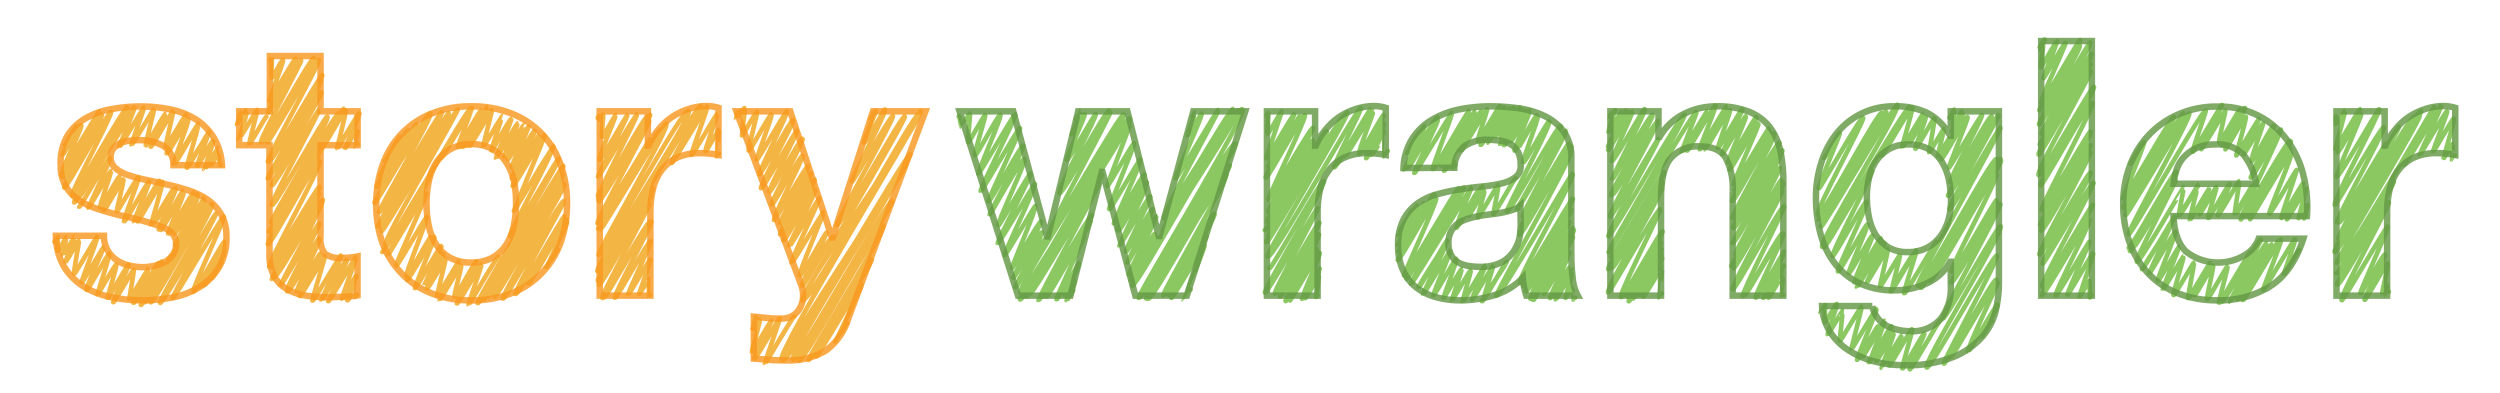<svg id="Layer_1" data-name="Layer 1" xmlns="http://www.w3.org/2000/svg" viewBox="0 0 384.91 60.48"><defs><style>.cls-1,.cls-2,.cls-3,.cls-4{fill:none;}.cls-1{stroke:#f3b544;}.cls-1,.cls-2{stroke-linecap:round;stroke-linejoin:round;stroke-width:0.72px;}.cls-2{stroke:#8bc862;}.cls-3{stroke:#f89921;}.cls-3,.cls-4{stroke-miterlimit:10;opacity:0.82;}.cls-4{stroke:#649946;}</style></defs><path class="cls-1" d="M41,18c-.12-.07-2.5,4.25-2.61,4.19s1.29-5.23,1.23-5.27-2.81,4.58-2.85,4.56,1.3-4.07,1.2-4.13-.71,1.24-.75,1.21.69-1.56.66-1.59-1.36,2.25-1.4,2.23.8-2,.74-2-.37.62-.38.61"/><path class="cls-1" d="M55.07,22.18s-.35.59-.36.58.4-3,.36-3-1.88,3.14-1.94,3.1,2.37-5.34,2.21-5.44S52,22.93,51.92,22.88,53.4,17.16,53.2,17s-3.56,6.14-3.76,6,3.46-5.67,3.26-5.79-3,4.87-3,4.84,3.43-5.19,3.24-5.3-10.5,17.85-11,17.56,10.5-16.82,10.31-16.94C51.73,17.1,42,34.34,41.76,34.21S51,18.33,50.4,17.94c-.32-.2-8.09,13.87-8.5,13.61S49.3,17.14,49.08,17s-6.86,11.75-7.21,11.53,7.66-13.93,7.48-14c-.42-.26-7.86,13.1-8.1,13-.5-.32,8.69-13,8.23-13.32s-7.27,12.6-7.7,12.33c-.24-.15,8.09-14,7.63-14.32-.23-.15-7.35,12.52-7.7,12.31-.14-.09,8.29-12.74,7.9-13-.17-.1-8,13.59-8.36,13.39S49.42,9.42,49.11,9.22,41.3,22.07,41.14,22c-.46-.3,7.44-12.91,7.2-13.06-.39-.25-7.79,13.27-8.15,13S46.61,9.33,46.39,9.2s-4.91,8.33-5.13,8.19S45.75,9.1,45.55,9s-4,6.66-4.1,6.58,2.3-6.23,2.12-6.34S42,12,41.86,12s0-2.84,0-2.89-.28.47-.29.46.13-.45.12-.45,0,0,0,0"/><path class="cls-1" d="M55,45.38s-.22.37-.23.37,0-1.51,0-1.52-1.22,2.12-1.29,2.07,1.49-3.71,1.36-3.8S52.81,46,52.67,46s2.24-6.32,2.13-6.39-4.13,6.9-4.26,6.81S53.63,40.12,53.4,40s-3.8,6.29-3.9,6.23,3.24-6.76,3-6.9c-.08-.05-4.26,7.09-4.39,7s2-6.87,1.93-6.93-3.73,6.29-3.88,6.2,3.28-6.46,3.15-6.54-3.46,5.9-3.62,5.8,3.44-7.44,3.32-7.51S44.65,45,44.34,44.83s5.12-7.9,4.94-8S44.41,45,44.23,44.9s5.12-8.06,4.9-8.19-4.59,7.86-4.82,7.71,5.09-9.87,4.84-10-5.8,9.56-5.93,9.48S50.12,31,49.69,30.74c-.14-.09-7,12.18-7.45,11.92-.18-.11,7.15-11.18,6.91-11.33S42.06,43.12,41.86,43s7.52-13,7.27-13.2S42.24,41.43,42,41.26s7.48-12.33,7.2-12.51S41.6,41.19,41.45,41.1c-.41-.26,8.33-16,7.79-16.32s-7.61,13.12-8,12.85,8.3-13.94,7.89-14.2S42.22,35.16,41.9,35c-.15-.1,8-11.94,7.53-12.23s-7.77,13-8,12.85"/><path class="cls-1" d="M76.76,39.54c-.24-.15-4.54,7.44-4.62,7.39s2.1-6.2,2-6.24-3.65,6.16-3.79,6.07,3.2-6.36,3-6.49S70.2,45.83,70,45.69s1.15-4.7,1-4.78-3.26,5.35-3.32,5.31,3.07-5.95,3-6-3.29,5.46-3.38,5.41,1.38-5.77,1.32-5.8-2.73,4.73-2.89,4.62,2.68-5.25,2.53-5.34-3,4.94-3,4.88,2.88-6,2.7-6.11-3.94,6.6-4.07,6.52,3.13-7.86,3-7.94-4.07,6.75-4.18,6.68,3.7-6.57,3.59-6.64-3.48,6.13-3.73,6,3.35-9,3.18-9.13S61.2,41.05,61,40.92s4.88-11.07,4.65-11.21-5.91,9.77-6,9.68S66.45,27,66.32,26.9C66,26.71,59.13,39,58.87,38.82"/><path class="cls-1" d="M85.86,38.42C85.75,38.35,84,41.5,84,41.48s3.52-7.52,3.42-7.59c-.38-.23-5.72,10-6.09,9.75-.19-.11,5.71-10.3,5.58-10.38s-7.15,12.27-7.52,12S87,31.06,86.85,30.94c-.51-.31-9,15.28-9.41,15.05S87.22,28.43,87,28.29C86.45,28,76.5,45.94,76.12,45.7s10.63-18.13,10.4-18.27C86.07,27.15,75.6,46,75.1,45.7s12.14-18.6,11.48-19S75,46.44,74.45,46.1,87,25.7,86.76,25.54,73.94,46.94,73.55,46.69,86.45,24.7,86,24.45c-.2-.13-7.13,12.11-7.44,11.91s6.57-12.8,6.26-13-5.58,9.19-5.7,9.12,6.31-9.95,6.16-10-5.57,9.29-5.74,9.18,4.47-10.77,4.32-10.86-4.71,8-4.92,7.88,4.27-8,4.15-8-4,7-4.26,6.82,3.77-7.16,3.49-7.33S79,25.9,78.81,25.77s2.67-6.16,2.55-6.24-3,5.1-3.15,5,2.52-5.21,2.47-5.24c-.22-.14-2.93,5-3.05,4.88S79.78,19.05,79.7,19s-3.27,5.41-3.35,5.36,2.53-5.92,2.33-6-2.87,4.92-3,4.83,1.7-5.28,1.65-5.31-2.8,4.67-2.89,4.62,1.36-5.51,1.3-5.55-3.32,5.61-3.45,5.52,2.68-4.92,2.58-5-3,5.06-3.13,5,3.39-5.89,3.31-5.94-3.64,6.24-3.83,6.12,3-5.51,2.82-5.6-3.33,5.71-3.5,5.6,2.06-5.44,1.9-5.54-4,6.7-4.13,6.62,4.5-7,4.4-7.11c-.26-.17-4.67,7.8-4.82,7.71s4.86-7.51,4.63-7.65C72,16.34,60,38.07,59.38,37.66S70.73,16.94,70.5,16.8,59,35.75,58.76,35.6,69.61,17.76,69.07,17.43c-.2-.13-10.67,17.66-10.93,17.49S68.53,17.58,68,17.27c-.24-.15-9.24,15.66-9.63,15.42-.24-.15,8.4-14.91,7.89-15.23s-8.38,13.9-8.6,13.76S66.15,18.08,66,18c-.38-.23-7.77,12.79-7.93,12.69-.38-.24,6.41-11.36,6.06-11.58C64,19,58.29,28.94,58,28.77s5.15-8.54,4.86-8.71-4.24,7-4.35,7,3.31-5.87,3.12-6-2.31,3.81-2.36,3.78,2.1-3.13,2-3.21-1.56,2.65-1.63,2.6"/><path class="cls-1" d="M99.42,23.06c-.13-.08-6.24,11-6.71,10.73s7.57-12.2,7.4-12.31S92.32,34.58,92,34.4s8.22-15.76,8-15.91S92.58,31.23,92.2,31s7.91-12.62,7.74-12.72S92.51,31,92.15,30.74c-.52-.33,8.24-12.89,7.95-13.07s-7.45,12.27-7.61,12.17c-.41-.26,7.66-11.59,7.2-11.87-.12-.08-7.27,12.41-7.62,12.19S100,18.23,99.62,18s-6.57,11.39-7,11.14c-.19-.12,5.65-11.4,5.46-11.52s-5.86,9.67-6,9.59,4.65-9.37,4.51-9.46-4,7-4.27,6.83,2.58-6.82,2.49-6.88-2,3.52-2.14,3.43.29-3.43.2-3.48-.52.91-.55.88-.09-.67-.1-.68-.17.3-.19.3"/><path class="cls-1" d="M110.69,23.65s-.29.47-.3.47.36-4.09.29-4.13-1.92,3.38-2.06,3.29,1.86-5.58,1.75-5.65-3.75,6.35-3.91,6.25,2.59-7.36,2.42-7.46-5.35,8.8-5.46,8.73c-.31-.2,4.76-8.73,4.55-8.86C107.23,15.82,92.5,42.07,92,41.78c-.78-.49,14.92-24.07,14-24.67S92.7,39.56,92.18,39.23c-.36-.22,11.07-19.71,10.4-20.14-.26-.16-9.89,16.38-10.14,16.23s9.56-15,9.12-15.24c-.26-.17-8.87,15.52-9.47,15.15"/><path class="cls-1" d="M100.11,45.38s-.21.35-.22.34,0-2.77,0-2.81-1.44,2.46-1.5,2.42,1.89-5.3,1.75-5.39-3.31,5.48-3.39,5.43c-.25-.16,3.7-8.09,3.42-8.26S94.9,46,94.69,45.88c-.39-.25,5.89-11.59,5.58-11.79S93.23,46,93,45.8s7.28-11.61,7.15-11.69C99.66,33.83,93,46,92.75,45.89c-.38-.24,7.5-14.53,7.35-14.62-.47-.3-7.54,12.82-7.88,12.61s8.25-13.79,8.11-13.88c-.42-.26-7.81,13.53-8.27,13.24s8.44-13.45,8.19-13.61S93,42.23,92.54,42c-.18-.11,8.39-12.83,8-13.1s-7.88,13-8,12.87"/><path class="cls-2" d="M161,36.76c-.26-.16-4.4,7.63-4.67,7.47-.11-.07,4.35-8.27,4.07-8.44s-4.23,7.08-4.37,7,4.42-8.62,4.28-8.7c-.31-.19-4.38,7.28-4.5,7.2s3.88-9.39,3.59-9.57c-.09-.06-4.56,7.7-4.74,7.59s5-10.87,4.68-11c-.11-.07-5.53,9.27-5.72,9.15s5.31-10.67,5.1-10.8-4.86,8.18-5,8.07c-.34-.21,4.39-10,4-10.26s-5.24,8.63-5.35,8.56,5.5-10.42,5.18-10.62-5.07,8.8-5.38,8.61c-.15-.09,5.12-11.15,4.88-11.3s-5.85,9.82-6.06,9.69,5.6-11.68,5.37-11.83-5.56,9.28-5.74,9.18,3.7-8.89,3.4-9.07-3.63,6.35-3.88,6.2,1.69-6.07,1.54-6.16-2.49,4.28-2.62,4.2.37-4.4.27-4.46-1.3,2.12-1.32,2.11-.29-1.71-.33-1.74-.06.11-.07.11"/><path class="cls-2" d="M165.22,44.72s-.94,1.56-1,1.54,1.38-3,1.27-3.09-1.46,2.49-1.53,2.44,2.34-5.06,2.23-5.13-3.33,5.75-3.52,5.63,4.42-9.78,4.28-9.86c-.3-.19-5.53,9.61-5.87,9.4S168.25,34.26,167.9,34c-.12-.08-7,11.9-7.31,11.7s7.81-12.45,7.54-12.62-8,13.29-8.23,13.17,9.52-17.87,9.27-18S159,45.48,158.59,45.2,169.94,27,169.71,26.88C169,26.45,158.57,46,158,45.67"/><path class="cls-2" d="M178.3,36.67c-.08,0-4,6.62-4.1,6.56s4.09-6.55,4-6.6-4,6.61-4.09,6.55c-.26-.17,3.89-7,3.69-7.18s-3.76,6.43-4,6.31,4.45-8.83,4.22-9-4.36,7.24-4.47,7.17,4.16-8.1,3.91-8.27-3.88,6.71-4.11,6.57,4-8.45,3.78-8.56-4.72,7.71-4.79,7.67,4.17-8.86,4-9-3.87,6.76-4.12,6.6,4.56-7.37,4.38-7.48-4.38,7.45-4.58,7.33,4.45-8.4,4.24-8.53-4.65,7.69-4.76,7.62,4.41-9.63,4.06-9.85c-.14-.09-4.6,7.79-4.79,7.66s4-10,3.85-10.18-4,6.7-4.13,6.61,3.66-9.65,3.55-9.72c-.73-.45-16.16,27.66-17,27.16-.62-.39,17.91-27.23,16.9-27.86s-15.76,27.53-16.8,26.88S173.77,18.09,173,17.63c-.45-.28-11.39,18.78-11.63,18.63C161,36,171.21,17.34,171,17.19S163.6,30,163.13,29.73c-.3-.19,7.89-12.58,7.67-12.71-.46-.29-7.25,12.22-7.52,12.05s5.76-11.28,5.4-11.51c-.11-.06-4.18,7.22-4.42,7.08s2.92-6.89,2.73-7-1.48,2.5-1.54,2.47S167,17.6,167,17.58s-1.93,3.22-2,3.19,1.27-3,1.22-3-.1.24-.13.22.43-1,.41-1-.86,1.39-.87,1.39"/><path class="cls-2" d="M183.31,44.57s-1.08,1.75-1.09,1.74,3.4-8.55,3.27-8.63-5,8.37-5.15,8.24,5.73-9.41,5.39-9.62-5.56,9.31-5.75,9.19,7.47-12.29,7-12.59-7.49,12.78-7.85,12.56,10.33-18.35,9.69-18.75S177.48,46.48,176.74,46c-.38-.24,13.08-20.29,12.59-20.59-.67-.42-12.16,21-12.85,20.56s14.31-23.5,13.73-23.86c-.86-.54-14.43,24.07-14.87,23.79s16.92-28.47,15.93-29.08S175,44.38,174.31,44,191.34,17.5,190.6,17C190.22,16.8,179.47,36,179,35.65s11-18.23,10.66-18.43-9.79,16.83-10.31,16.5,10.74-16.78,10.48-16.94-10,16.51-10.23,16.37c-.44-.28,10.15-15.18,9.6-15.52-.23-.14-9.78,16.2-10,16-.53-.33,8.59-16.57,8.4-16.69s-6.4,10.68-6.6,10.56,4.27-9.8,4-10c-.07,0-2.08,3.49-2.15,3.44s1.17-3.56,1.13-3.59-.36.63-.38.62"/><path class="cls-2" d="M202.41,22.64c-.42-.26-6.69,11.3-7,11.13s7.49-11.13,7.05-11.41-7,12-7.34,11.75,7.41-12.23,7-12.49c-.2-.12-6.69,11.1-6.86,11-.33-.21,7.2-12.74,6.89-12.93s-6.78,11.12-6.9,11.05,6-12.8,5.64-13-5.68,9.8-6,9.6,5.29-9.33,5.19-9.39-4.7,7.84-4.84,7.75,4.15-8,4-8.08-4.1,6.86-4.24,6.78,2.4-7.16,2.31-7.22-2,3.47-2.12,3.39.12-3.11.07-3.15a4,4,0,0,1-.22.34"/><path class="cls-2" d="M213.67,23.24s-.53.87-.54.87,0-3.22,0-3.24-1.83,3-1.88,3,2.13-4.31,2.08-4.33-2.87,4.94-3,4.84S213.18,19,213,18.92s-2.7,4.6-2.83,4.52,3-5.62,2.85-5.73-3.49,6.15-3.75,6,2.25-6.5,2.18-6.54-4.27,7-4.37,7S211.15,17,211,16.87s-5.27,9.05-5.55,8.88,4.3-9,4.08-9.11C209,16.36,196,40,195.19,39.5c-.46-.29,12.72-21.91,12.26-22.19s-12.11,20.17-12.46,20c-.5-.31,12.41-18.89,11.74-19.3-.32-.2-11.12,18.57-11.47,18.35s9.52-15.85,9-16.18-9.06,15.54-9.53,15.25"/><path class="cls-2" d="M202.83,45.38a3.87,3.87,0,0,1-.21.34s.47-3.11.43-3.14-2,3.37-2.08,3.33,2.14-4,2.07-4S200.57,46,200.47,46s2.8-4.57,2.71-4.62-2.27,3.93-2.4,3.84,2.6-6.15,2.4-6.27-4.48,7.37-4.57,7.31,4-7.19,3.92-7.25c-.29-.18-4.33,7.5-4.59,7.34s5-7.89,4.77-8-4.29,7.1-4.4,7,5.08-9,4.76-9.25-5.71,9.75-6,9.58,6.31-11.24,6.06-11.4-6.51,11.12-6.83,10.92,6.77-13,6.59-13.14-7.86,13.23-8.14,13,9.52-16.9,9.08-17.17-8.06,13.62-8.38,13.42"/><path class="cls-2" d="M255.87,45.17s-.4.65-.41.65.52-4.73.47-4.76-2.8,4.71-2.91,4.64,3.09-6.11,3-6.16-3.78,6.21-3.85,6.16,3.8-6.81,3.71-6.87-4.35,7.27-4.49,7.18c-.3-.18,4.7-8,4.62-8s-5,8.53-5.24,8.38,5.23-8.79,4.93-9-4.89,8.43-5.16,8.26,5.22-8.7,5-8.86-5.11,8.63-5.31,8.51,6-9.5,5.74-9.69S250,46,249.57,45.75s6.24-13.45,6.08-13.55c-.45-.28-7.88,13-8.05,12.88-.57-.36,8.64-15.87,8.28-16.1s-7.26,12.46-7.64,12.23,8.23-12.77,7.72-13.09c-.34-.22-7.85,13.66-8.34,13.35s9.11-14.69,8.59-15c-.22-.14-7.9,13.23-8.17,13.06"/><path class="cls-2" d="M274.54,45.38s-.2.35-.21.34.17-3.33.12-3.36-2.05,3.58-2.18,3.49,2.15-4.32,2.06-4.38-2.29,4-2.44,3.92,2.84-4.44,2.73-4.51-3,5.13-3.15,5,3.34-7,3.25-7.11-4.14,7.23-4.41,7.06,4.56-9.63,4.23-9.83-5.63,9.6-5.9,9.44,6-9.18,5.69-9.38-5.63,9.74-6,9.54,6.59-13.8,6.43-13.9c-.49-.31-7.62,13.13-8,12.86s7.87-15.11,7.67-15.23c-.48-.3-7.23,12.24-7.53,12s8.06-12.86,7.65-13.12-7.56,13-8,12.77c-.17-.1,8.11-13,7.69-13.24-.17-.11-6.69,11.58-7.08,11.33-.14-.08,7.18-13,6.83-13.21s-6.81,11.83-7.23,11.57c-.19-.12,8.1-14,7.65-14.3s-7.08,12.26-7.5,12,7.42-11.48,7.09-11.68c-.14-.09-7,11.6-7.19,11.5s7.52-12.75,7.16-13-7,11.77-7.25,11.6,6.91-12.67,6.46-13-6.12,10.63-6.49,10.39,6.37-10.33,6-10.54-5.26,9.19-5.6,9,5.37-9.54,5.25-9.62-5.2,8.76-5.4,8.64,4-9.29,3.81-9.4-4.33,7.25-4.47,7.16,4.38-8,4.13-8.12-4.12,7.09-4.34,7S269,18,268.8,17.9s-3.56,6-3.68,5.89,3.28-6.92,3.14-7-3.6,6.08-3.74,6,2-5.75,1.84-5.86S262.64,23,262.57,23s3.36-6.55,3.27-6.61-4,6.69-4.14,6.63,2.63-6.66,2.42-6.79-4.25,7.06-4.37,7,3.17-6.09,3.11-6.13-3.87,6.38-3.95,6.33,2.41-6.1,2.28-6.18C260.76,17,247.91,39,247.67,38.87s12.17-20.95,11.7-21.24S248,36.65,247.64,36.4s7.94-14.91,7.71-15-7.11,12.16-7.46,11.94,7.6-14.61,7.44-14.71c-.43-.27-6.57,11.51-7,11.23s7-10.76,6.75-10.94c-.45-.28-6.64,11.36-7,11.16s6.7-12.13,6.33-12.37-6,10-6.17,9.88S253.58,17,253.2,16.79c-.14-.09-4.7,8.12-5,8s3.32-7.43,3.08-7.58-3.52,6-3.68,5.89,3.52-5.73,3.31-5.86-3.16,5.44-3.33,5.34,3.3-5.05,3.12-5.17-2.68,4.59-2.82,4.51,2.59-4.8,2.45-4.89-2,3.4-2.09,3.34,1.47-3.15,1.42-3.18-1.9,3.2-2,3.16,1-3.34,1-3.38-.8,1.31-.81,1.3.31-.82.29-.83-.21.34-.21.34"/><path class="cls-2" d="M298.19,37.18c-.15-.09-4.79,8.12-5,8s2-6.55,1.87-6.63-3.74,6.45-3.95,6.32,3.51-5.55,3.39-5.62-3.06,5-3.13,5,1.27-5,1.16-5-3,5-3.08,4.93,1.33-5.79,1.21-5.87-3.15,5.25-3.24,5.2,2.92-6,2.73-6.1-4.16,6.89-4.26,6.83,4-7.19,3.76-7.34-3.94,6.7-4.12,6.59,4.26-6.68,4.07-6.8-3.79,6.31-3.9,6.24,2.75-6.56,2.58-6.66-3.41,5.93-3.62,5.79,3.09-7.37,2.86-7.51-4.28,7.41-4.54,7.25,4.76-10.53,4.43-10.75-5,8.51-5.23,8.36c-.39-.24,6.37-12.93,6.05-13.13s-7.11,12-7.38,11.8"/><path class="cls-2" d="M300.06,21.41c-.07-.05-1.59,2.78-1.7,2.72s1-4.16.91-4.23-2.17,3.63-2.24,3.59.93-5.18.8-5.26-2.78,4.76-2.92,4.68,1.73-4.77,1.57-4.88-2.25,3.89-2.38,3.81,2-4.15,1.94-4.21-3.07,5.14-3.17,5.07,1.75-6.08,1.56-6.2-4.7,7.7-4.78,7.65,4.68-7.5,4.38-7.69c-.55-.34-13.23,21.71-13.47,21.56-.75-.46,12.38-21.37,11.55-21.89-.29-.18-11.49,19-11.75,18.8s10.57-17.42,10.05-17.74S280.17,34.07,280,33.93s9.94-16.43,9.74-16.56c-.59-.37-9.18,16.14-9.83,15.74s7.32-14.74,6.94-15S280.19,29.2,280,29.06s3.42-8.52,3.27-8.61-2.28,4-2.42,3.87"/><path class="cls-2" d="M298.71,49.38c-.19-.12-4.43,7.65-4.68,7.49s2.4-5.41,2.24-5.51-3.18,5.5-3.36,5.39,1.67-6,1.49-6.07-3.39,5.7-3.51,5.62,2-4.59,1.92-4.64-3.07,5-3.12,5,2-5.32,1.9-5.4-2.58,4.41-2.71,4.33,2.51-5.24,2.34-5.35-3.29,5.65-3.47,5.54,3.52-5.47,3.43-5.52-3,5-3.09,4.94,2.2-5.74,2.09-5.81-3.25,5.66-3.46,5.53,2.58-4.6,2.44-4.68-3.11,5.26-3.24,5.18,3.14-7.74,3-7.83-3.77,6.21-3.85,6.16,1.66-6.46,1.55-6.54-3.29,5.4-3.35,5.36.47-4.7.43-4.73-2.22,3.73-2.3,3.68,1.55-4.64,1.41-4.72-1.78,3-1.84,2.93S281,47,281,47s-.7,1.14-.71,1.13"/><path class="cls-2" d="M306.66,49.4c-.11-.07-1.73,2.86-1.77,2.83s2.85-5.23,2.67-5.34-4.45,7.36-4.55,7.29c-.35-.22,4.72-10.69,4.6-10.76-.38-.24-7.08,11.74-7.27,11.63s7.4-11.77,7-12S299.58,56.16,299.29,56s8.64-16.36,8.15-16.66S297.18,56.93,296.65,56.6c-.79-.5,12.13-21.31,11.36-21.79-.38-.24-8.47,14.49-8.89,14.23s9.2-17.42,8.86-17.63c-.13-.08-7.14,12.33-7.54,12.08-.22-.14,7.34-12.42,6.95-12.67-.2-.12-6.48,11.29-6.9,11s7.34-14.68,6.88-15-9.7,16.87-10.3,16.49,11.53-18.29,11-18.64-12,19.89-12.29,19.67,12-18.85,11.75-19C306.93,25,296.59,44.28,296,43.88s12.68-19,12-19.4S296.79,44.07,296,43.59c-.28-.17,12.14-18.64,11.41-19.1S296,44.46,295.25,44c-.44-.27,13-24.18,12.76-24.35s-7.47,12.79-7.85,12.56,7.75-14.43,7.57-14.54-7.54,12.66-7.8,12.49,7.07-12,6.71-12.27-6,10.37-6.35,10.17,5.16-10.16,4.85-10.35c-.13-.09-5,8.23-5.1,8.15s3.1-7.75,2.9-7.87-3.81,6.7-4.09,6.53c-.07,0,3.54-6.89,3.39-7s-1.61,2.85-1.73,2.77,1.65-3.09,1.56-3.14-1.3,2.28-1.39,2.22.3-2.48.25-2.51-.78,1.26-.78,1.26"/><path class="cls-2" d="M322,45.4a4.11,4.11,0,0,1-.24.39s0-2.47-.09-2.51-1.37,2.43-1.48,2.36,2.22-6.48,2.06-6.58-3.79,6.41-3.94,6.31,3.49-8.08,3.39-8.14-5,8.38-5.17,8.27c-.37-.23,5.54-11.4,5.13-11.66-.17-.1-7,11.8-7.27,11.63s8-13.79,7.83-13.93-7.54,12.72-7.84,12.53,8.19-15.76,7.93-15.92-7.64,12.54-7.78,12.45c-.49-.3,7.74-13.77,7.34-14S314.37,39.39,314,39.17s8.18-15.48,7.8-15.72-7.09,12.34-7.53,12.07,8-13,7.57-13.22-7.33,12.61-7.72,12.36,8-14,7.75-14.17-7.18,12.05-7.43,11.89,7.66-12,7.41-12.12-7.19,12.19-7.49,12,8.25-16.13,7.77-16.42-7.68,12.86-7.94,12.7c-.54-.34,8.7-14.83,8.18-15.16-.28-.17-8.12,13.8-8.48,13.58-.61-.38,8.3-15.84,8-16-.45-.28-7.75,13-8,12.85-.5-.31,8.42-13.71,7.94-14s-7.59,12.54-7.77,12.43S322.5,8.61,322,8.29c-.17-.11-7.18,12.56-7.66,12.26-.22-.13,7.86-13.74,7.48-14-.17-.11-7.6,12.78-7.88,12.61s6.64-11.89,6.27-12.12S314.25,17.16,314,17s6.52-10.68,6.29-10.82-5.73,9.76-6,9.59,3.89-9.08,3.74-9.18-3.33,5.49-3.41,5.45,2.2-5.62,2.09-5.69-2.39,4-2.48,4,.39-3.14.32-3.19-.33.55-.34.54.65-1.57.59-1.61-.74,1.21-.75,1.2"/><path class="cls-2" d="M367.41,22.1c-.22-.14-7.24,12.36-7.58,12.14S367.35,19.8,367,19.6s-7.36,12.11-7.51,12c-.52-.33,7.18-14.56,6.82-14.79-.14-.09-6.24,10.58-6.51,10.41s3.89-9.53,3.75-9.62-3.47,6-3.65,5.86,3.6-6.56,3.48-6.64S359.65,23,359.58,23s1.54-5.86,1.46-5.91-1.35,2.22-1.38,2.2,0-1.41,0-1.42,0,.06,0,.05"/><path class="cls-2" d="M377.92,23.92s-.4.66-.41.66.18-2.41.12-2.44-1.34,2.29-1.4,2.25,1.78-6.05,1.6-6.16-3.15,5.27-3.25,5.2,2.36-6.24,2.2-6.34-4.17,6.85-4.25,6.8,3.46-7.49,3.3-7.59-5.49,9.19-5.67,9.08c-.33-.21,4.79-8.83,4.64-8.92s-14.08,24.63-15,24c-.3-.19,13.18-22.4,12.75-22.67-.28-.18-12.45,21.39-13.11,21-.47-.29,13.85-21.35,13.31-21.68-.77-.48-12.25,21.35-13,20.86-.4-.25,12.65-19.54,12-20s-11.33,19-11.73,18.77,9.65-17,9.31-17.24c-.16-.11-8.69,15.07-9.21,14.75"/><path class="cls-2" d="M367.79,44.92s-.45.74-.46.73.32-1.77.27-1.8-.75,1.35-.82,1.31,1-4.52.81-4.62-3.32,5.76-3.52,5.64,3.38-6.84,3.13-7-3.62,6.15-3.79,6,4.46-10.16,4.22-10.3-6.83,11.51-7.09,11.35c-.52-.33,7.53-14.93,7.26-15.1s-7.49,13-7.92,12.68,8.05-13.76,7.71-14S360.13,42.21,360,42.11c-.39-.25,9.07-13.92,8.56-14.24-.31-.2-8.41,14.49-8.87,14.2"/><path class="cls-1" d="M34,25.43s-.07.14-.08.13-.31-1.84-.36-1.87-1,1.77-1.08,1.72,1.09-2.53,1.06-2.55-2.08,3.39-2.11,3.37,1.51-4.46,1.36-4.55-2.25,3.92-2.39,3.83,1.71-4.67,1.57-4.76-2.78,4.75-2.91,4.66,3.26-5.06,3.15-5.13S28.92,26,28.77,25.85s1.84-6.19,1.65-6.31-3.32,5.74-3.51,5.62,3.73-6,3.64-6.09-3.82,6.29-3.9,6.24,2.58-6.84,2.34-7c-.08,0-3.13,5.44-3.32,5.32s3.11-5.9,3-6-3,5.09-3.14,5,1.23-5.45,1.12-5.52-3.31,5.6-3.44,5.51,2.34-5,2.24-5.07-2.9,4.94-3,4.86,1.33-5.61,1.27-5.64-3.36,5.61-3.47,5.55,2-5.7,1.92-5.75-3.75,6.16-3.82,6.11,2.49-6.09,2.37-6.16c-.4-.26-8.06,14.11-8.61,13.77-.21-.13,8.74-13.2,8.3-13.48-.14-.08-8.49,14.67-9,14.37-.26-.17,8.56-14.45,8.19-14.68s-8.16,13.82-8.5,13.61,6.35-12.69,6-12.89S10.24,29.1,9.9,28.89s6.08-11,5.78-11.19-5.82,9.73-6,9.61,5.91-10,5.77-10-5.82,9.82-6,9.68,6-9.74,5.87-9.85-5.44,9.07-5.61,9,3.06-6.72,2.81-6.88-2.78,4.67-2.88,4.61,2.28-4.37,2.17-4.44-1.77,3-1.83,2.93"/><path class="cls-1" d="M26.51,39.29c-.18-.12-4.67,7.81-4.82,7.71s3.44-6.59,3.21-6.73-3.67,6.13-3.79,6.06,3.4-5.74,3.28-5.82-3.67,6.26-3.84,6.15,2.36-5.17,2.28-5.22S20,46.16,19.92,46.11s.79-4.46.65-4.55-3,5.1-3.12,5,2.46-5.74,2.34-5.82-3.07,5.19-3.19,5.12,1.48-5,1.3-5.11S15.07,45.42,15,45.38s2-6.2,1.81-6.29-3.27,5.69-3.48,5.56,2.71-6.56,2.64-6.6-3.27,5.49-3.39,5.42,2.56-6.93,2.39-7-3.37,5.78-3.54,5.67.8-5,.72-5.09-2,3.36-2.06,3.3,1.53-4,1.49-4S9.7,39.42,9.66,39.39s.6-2.86.56-2.88S9,38.69,8.88,38.65s0-2.16,0-2.18l-.49.79"/><path class="cls-1" d="M34.11,40.41c-.09,0-1.48,2.52-1.55,2.48s2.19-4.16,2.15-4.19-3,5.25-3.21,5.15,3.13-5,3-5.08S31.33,44.12,31.2,44s3.54-6,3.37-6.15-3.77,6.5-4,6.37c-.07,0,4.21-6.84,4-7s-4.49,7.88-4.8,7.69,4.94-11.39,4.69-11.55S26.85,46.05,26.61,45.9s6.83-12.89,6.64-13-8.26,14-8.6,13.75,8.53-14.88,8-15.22S23.7,46.87,23.18,46.55c-.19-.12,8.73-15.09,8.55-15.2s-9,15.47-9.48,15.18c-.2-.12,9.69-15.53,9.14-15.87-.08-.05-4.2,7.22-4.42,7.08s4.6-7.25,4.52-7.3-4,6.61-4.09,6.55,3.25-6.52,3-6.66S27.05,36.11,26.88,36s3.69-6,3.57-6.09-3.58,5.91-3.67,5.86,3.15-6,3-6.08S26,36.1,25.89,36s2.49-6.12,2.36-6.2-3.34,5.74-3.52,5.63,3.52-6,3.45-6.07-3.52,6.08-3.72,6,2.79-6.35,2.69-6.41S24,34.25,23.86,34.17s2.87-4.84,2.76-4.91-3.24,5.42-3.34,5.36S25.19,28.17,25,28s-3.69,6.22-3.83,6.13,3.61-6.18,3.42-6.3-3.85,6.38-3.95,6.32,2.51-6.14,2.34-6.25-3.66,6.32-3.87,6.19,2.44-6.63,2.21-6.76S18.13,32.64,18,32.58s1.13-4.87,1-4.95-3,5-3.06,4.9,2.59-5.25,2.45-5.34-2.86,4.91-3,4.81,1.8-5.61,1.71-5.67S13.71,32,13.63,32s3.54-7.54,3.29-7.7-4.59,7.65-4.72,7.57"/><path class="cls-1" d="M128.27,36.4c-.2-.12-4.46,7.81-4.76,7.62s4.35-6.89,4.24-7c-.27-.17-4.1,6.86-4.24,6.78s3.88-7.89,3.76-8-3.85,6.78-4.13,6.61,3.78-9.7,3.68-9.77-4.83,7.93-4.92,7.87c-.27-.17,4.38-9.9,4.28-10s-4.53,7.45-4.62,7.4c-.31-.2,4.25-8.48,3.93-8.68s-4.59,8-4.88,7.79,5.13-9.17,4.81-9.37-5.08,8.61-5.3,8.47,4.95-9.37,4.78-9.48-4.7,7.83-4.84,7.74,4.59-8.6,4.33-8.77-5.06,8.4-5.2,8.31c-.34-.21,4.62-9.76,4.36-9.93s-4.5,7.62-4.68,7.5c-.37-.23,5-9.92,4.69-10.11s-4.84,8.33-5.1,8.17,4.41-9.29,4.23-9.4-5.22,9-5.52,8.83,5.19-10.3,4.92-10.48-4.91,8.52-5.21,8.33c-.14-.08,4.53-9.6,4.33-9.73s-4.55,7.63-4.7,7.53,2.47-6.84,2.26-7-3.3,5.69-3.49,5.58,1.43-5.91,1.27-6-2.24,3.76-2.31,3.72.53-4.21.41-4.29-1,1.62-1,1.6.55-1.24.51-1.26-.84,1.37-.85,1.36.3-1.08.28-1.09-.12.22-.13.22"/><path class="cls-1" d="M122.3,48.74c-.22-.14-4.43,7.31-4.53,7.25s2.42-7,2.29-7-3.72,6.37-3.91,6.25,2.74-5.76,2.62-5.84-2.9,4.91-3,4.84,1.34-5,1.24-5.06-.92,1.55-1,1.52.81-1.54.79-1.55-.9,1.49-.92,1.48.69-1.4.68-1.41-.48.83-.51.81.44-1.29.42-1.3-.06.13-.07.12"/><path class="cls-1" d="M130.45,49.71c-.11-.07-2,3.29-2,3.26s4.41-9.11,4.2-9.24-6.84,11.32-7,11.22c-.48-.3,9-14.79,8.55-15.05-.16-.1-9.43,15.71-9.71,15.53S136.68,35.16,136,34.71,123.75,56,123,55.5c-.61-.38,14.77-24.33,14.39-24.57-.65-.41-14.74,24.83-15.3,24.48-1-.63,17.83-30,17.47-30.25-.66-.41-18.15,30.85-19,30.35s20.12-31.44,19.6-31.77S121,55.87,120.35,55.45c-1.18-.74,21.88-38.12,21.47-38.38s-17,29.73-18.13,29,18.75-27.92,17.77-28.53c-.65-.41-16.82,29.41-17.94,28.71-.45-.28,16.24-28.08,15.8-28.36s-10,17.13-10.5,16.8c-.26-.17,9-16.65,8.66-16.84S131.33,28.14,131.14,28s5.48-10.92,5.11-11.16c-.08,0-3,5.27-3.22,5.15s1.95-4.82,1.79-4.93-.82,1.36-.84,1.34"/><path class="cls-2" d="M355,33.2s-.26.43-.27.43.56-2,.52-2a14.91,14.91,0,0,1-.8,1.26s.71-1.29.68-1.31-1.19,2-1.22,2,1.2-4.47,1.13-4.52-2.86,4.77-2.94,4.71,2.56-5.45,2.47-5.51-3.18,5.38-3.31,5.3,2.44-7.31,2.34-7.38-4,6.85-4.2,6.71,3.64-9,3.34-9.23-6.2,10.16-6.31,10.1,6.54-10.61,6.16-10.85-6.22,10.48-6.46,10.33S352.62,23,352.5,23s-6.12,10.31-6.35,10.16,6.92-11.17,6.55-11.4c-.22-.14-7,11.67-7.21,11.53C345.05,33,353,22,352.59,21.71S345.23,33.9,345,33.79s6.4-13.69,6.17-13.83c-.06,0-4.44,7.52-4.63,7.4s4.23-6.9,4.06-7-3.52,5.83-3.61,5.78,3.33-6.63,3.08-6.78-3.16,5.57-3.39,5.43S348.53,19,348.44,19s-2.93,4.81-3,4.78,2.41-5.38,2.34-5.42-3.41,5.61-3.47,5.57,1.62-5.85,1.47-5.94-3.09,5.09-3.15,5,3.13-6.3,3-6.36-3.45,5.79-3.57,5.72,2.86-5.42,2.78-5.47-3,5.15-3.16,5.07,1-4.84.94-4.9-3.6,6-3.7,5.91,3.25-6.75,3.18-6.79-4.34,7.28-4.5,7.19,2.13-6.24,2-6.32c-.52-.32-11.47,19.19-11.84,19s9.77-18.25,9.29-18.55c-.25-.15-9.58,15.77-9.78,15.64-.48-.3,9.07-15.55,8.87-15.68S327.36,32.24,327,32c-.5-.31,8.05-13.77,7.72-14s-7.55,12.72-7.84,12.55c-.11-.08,3.42-8.52,3.22-8.64s-2,3.31-2.06,3.29"/><path class="cls-2" d="M347.41,28c-.13-.08-3.06,5.07-3.14,5s2.66-4.3,2.53-4.38-2.62,4.43-2.72,4.36.77-5,.66-5.06-3.1,5.37-3.28,5.26,2-4.8,1.85-4.88-3.14,5.39-3.31,5.29,1.36-4.76,1.27-4.82-2.51,4.33-2.65,4.24,1.6-4,1.53-4-2.93,4.95-3,4.88,1.23-5.09,1.18-5.12-2.43,4.13-2.54,4.06,2.77-4.32,2.69-4.37-2.9,4.84-3,4.78.8-4.44.75-4.47S329.38,40.55,329,40.31s6.15-12.51,6-12.61-6.1,10.31-6.35,10.15,6.41-9.9,6.09-10.1-6.41,11.16-6.81,10.91,7.07-11.15,7-11.22c-.29-.18-6.26,10.36-6.42,10.26s6.89-11,6.55-11.24-7,11.88-7.31,11.7"/><path class="cls-2" d="M346.56,38.8c-.24-.15-4.74,8-4.9,7.85s1.44-5.47,1.27-5.57-2.91,5.1-3.1,5,1.05-5.08.91-5.17-2.72,4.68-2.87,4.59,2.46-4.93,2.41-5S337,46,336.89,45.93s1-5.41.9-5.48-3,5.14-3.15,5,1.67-6,1.57-6-3.12,5.2-3.21,5.14,2.57-6.51,2.48-6.57-3.05,5.31-3.24,5.19,2.91-7.41,2.71-7.53-4,6.61-4.09,6.55,3.66-8,3.55-8.09-4,6.62-4.1,6.56,4.72-7.25,4.56-7.35-4.87,8.25-5.08,8.12"/><path class="cls-2" d="M354,38.46c-.12-.08-2.27,3.83-2.36,3.78s1.89-5.29,1.71-5.41-4.79,8-4.92,7.89,3-7.71,2.78-7.88-5.72,9.51-5.88,9.41,5.76-9.06,5.55-9.19-5.29,9-5.54,8.86,4.62-8.17,4.42-8.3-4.91,8.65-5.27,8.43,4.62-8.48,4.45-8.59-5.48,9-5.59,9,4.68-9,4.5-9.16c-.34-.21-5.61,9.31-5.76,9.21s6.35-9.4,6-9.64-5.55,9.71-5.92,9.48"/><path class="cls-2" d="M224.09,25.38s-.26.44-.28.44.21-.9.19-.92-.52.91-.55.89"/><path class="cls-2" d="M232,40.31c-.15-.09-3.63,6.21-3.82,6.1s3.8-5.76,3.64-5.86-3.1,5.5-3.34,5.35c-.09-.06,1.5-5,1.42-5s-3.14,5.27-3.25,5.2,2.1-5.12,2-5.17-3.34,5.56-3.44,5.5,1.35-4.78,1.25-4.85-2.82,4.7-2.9,4.65,1.58-4.71,1.48-4.78-2.76,4.55-2.82,4.51,2.19-6,2-6.1-3.36,5.73-3.52,5.63,2.8-7,2.68-7-4.17,6.87-4.26,6.82,3.64-7.67,3.53-7.74-4.13,6.8-4.22,6.74c-.26-.16,4.55-7.25,4.42-7.33s-4.2,7.23-4.43,7.09"/><path class="cls-2" d="M233.36,27.44c-.16-.1-3.26,5.64-3.45,5.51,0,0,.88-4.37.76-4.45s-3,5.08-3.13,5,1.09-4,1-4.1-2.45,4.07-2.51,4,2.36-4.63,2.23-4.71-3.38,5.79-3.56,5.68,3.2-4.86,3.07-4.93-3.41,5.72-3.53,5.65,3.47-5.57,3.33-5.66-2.89,5.09-3.1,5,2.16-5.59,2.1-5.62-9.17,15-9.32,14.92c-.36-.23,8.57-14.59,8.15-14.85S216.71,43.1,216.57,43c-.47-.3,8.25-13.89,8-14s-8.12,13.61-8.4,13.44c-.13-.08,5.23-11.68,4.94-11.86s-5.59,9.66-5.91,9.46c-.12-.07,6-9.92,5.65-10.12s-5.49,9-5.57,8.9,4.24-7.33,4-7.51-4,6.56-4.08,6.52,3.15-6.07,3-6.18-2.82,4.69-2.9,4.64,2.23-3.85,2.16-3.9-1.77,3-1.84,2.94"/><path class="cls-2" d="M242.49,45.85s-.19.31-.2.31-.2-1.92-.26-1.95S241,46,241,45.91s1.1-3.73,1-3.8-2.35,4-2.47,4,2.66-4.48,2.61-4.52-2.42,4-2.48,4,2-4.27,1.92-4.34-2.78,4.75-2.92,4.67,3.17-7,3-7.1-3.8,6.6-4,6.46,4.7-8.82,4.55-8.91-6,10-6.17,9.88,6.69-10.62,6.26-10.89-6.3,10.89-6.66,10.67,6.82-10.8,6.61-10.93-6,10.36-6.34,10.15,6.09-10.89,5.72-11.13-6.29,11-6.71,10.74,7.37-12.36,7-12.57c-.13-.08-7,12-7.37,11.79s8-13.25,7.6-13.51c-.18-.11-7.8,13.16-8.11,13-.62-.39,8.65-16.42,8.06-16.79-.23-.15-11.13,19.11-11.71,18.75-.27-.16,11.85-21.69,11.43-22s-7.48,12.87-7.89,12.62c-.21-.14,8.28-12.83,8-13s-7.69,12.87-7.94,12.71,8.42-13.07,7.95-13.36c-.25-.15-7.47,12.45-7.69,12.31s7.72-12.38,7.25-12.68c-.14-.09-6.77,11.39-7,11.24-.4-.25,6.84-13.08,6.64-13.21-.37-.23-7.44,12.23-7.59,12.15s7.26-12.6,6.76-12.91S232.46,32.88,232,32.57c-.24-.15,7-13.61,6.53-13.9-.23-.14-3.75,6.48-4,6.35s2.42-6.84,2.2-7-2.81,4.65-2.88,4.61,2.93-4.8,2.77-4.89-3.24,5.59-3.42,5.48,2.48-6.18,2.39-6.24-2.8,4.91-3,4.79,2.49-4.65,2.33-4.75-3.17,5.47-3.35,5.36,2.71-5,2.56-5.08-3.07,5.09-3.15,5,3.48-5.39,3.33-5.48-2.68,4.69-2.86,4.58,2.71-4.74,2.55-4.85-2.79,4.79-2.94,4.7,2.14-4.63,2-4.71-3,4.9-3,4.85,2.52-4.6,2.37-4.7S229.24,22,229.17,22s2.59-5.43,2.46-5.52-3.47,6-3.66,5.86,3.27-5.86,3.17-5.92-3.06,5.06-3.14,5,3-5,2.92-5.1-3.19,5.48-3.36,5.37,1.51-4.79,1.39-4.87-4,6.59-4.07,6.52,3.34-6.14,3.22-6.21c-.34-.22-5.6,9.3-5.75,9.21s4.85-9,4.7-9.13-5,8.47-5.21,8.33,4.48-8.31,4.31-8.42-5.25,9.09-5.56,8.89c-.12-.07,3.11-8.61,3-8.68s-5.67,9.44-5.83,9.34,3.79-8.07,3.6-8.19-4.29,7.4-4.53,7.25,4.79-7.47,4.5-7.66-5,8.19-5.09,8.14,3.21-6.68,3.07-6.77-2.58,4.26-2.64,4.23,1.76-3.07,1.7-3.1-1.25,2.15-1.32,2.11"/><path class="cls-3" d="M55.06,17.14v5.21H49.35V36.41A3.82,3.82,0,0,0,50,39.05a3.83,3.83,0,0,0,2.63.65c.44,0,.86,0,1.26-.05a10.1,10.1,0,0,0,1.16-.17v6a17.4,17.4,0,0,1-2.2.22c-.81,0-1.59.06-2.36.06a22,22,0,0,1-3.43-.25,8,8,0,0,1-2.86-1,5.09,5.09,0,0,1-2-2,7.33,7.33,0,0,1-.71-3.46V22.35H36.83V17.14h4.72V8.63h7.8v8.51Z"/><path class="cls-3" d="M59,25.18a13,13,0,0,1,7.58-7.74,16.09,16.09,0,0,1,6-1.07,16.32,16.32,0,0,1,6.07,1.07,12.91,12.91,0,0,1,7.6,7.74,17.35,17.35,0,0,1,1.05,6.18,17.1,17.1,0,0,1-1.05,6.15,13.26,13.26,0,0,1-3,4.69,12.85,12.85,0,0,1-4.64,3,16.74,16.74,0,0,1-6.07,1.05,16.5,16.5,0,0,1-6-1.05,12.9,12.9,0,0,1-4.61-3,13.42,13.42,0,0,1-3-4.69,17.32,17.32,0,0,1-1-6.15A17.57,17.57,0,0,1,59,25.18ZM66,34.68a8.86,8.86,0,0,0,1.12,2.91,6,6,0,0,0,2.12,2.06,6.46,6.46,0,0,0,3.29.77,6.6,6.6,0,0,0,3.32-.77A6,6,0,0,0,78,37.59a8.86,8.86,0,0,0,1.12-2.91,16.62,16.62,0,0,0,.33-3.32A17,17,0,0,0,79.16,28,8.53,8.53,0,0,0,78,25.1,6.34,6.34,0,0,0,75.89,23a6.4,6.4,0,0,0-3.32-.8,6.26,6.26,0,0,0-3.29.8,6.33,6.33,0,0,0-2.12,2.06A8.53,8.53,0,0,0,66,28a17,17,0,0,0-.33,3.35A16.62,16.62,0,0,0,66,34.68Z"/><path class="cls-3" d="M99.75,17.14v5.27h.11A9.94,9.94,0,0,1,101.34,20,9.81,9.81,0,0,1,103.49,18a10.2,10.2,0,0,1,2.58-1.23,9,9,0,0,1,2.85-.44,6.16,6.16,0,0,1,1.7.27v7.25c-.36-.07-.8-.14-1.31-.19a12.85,12.85,0,0,0-1.49-.08,8.26,8.26,0,0,0-3.62.71,6.31,6.31,0,0,0-2.39,2,7.89,7.89,0,0,0-1.29,2.88,15.51,15.51,0,0,0-.38,3.57V45.52h-7.8V17.14Z"/><path class="cls-4" d="M174.8,45.52l-5.05-19.05h-.11l-4.83,19.05h-8.07l-9-28.38H156l5.22,19.27h.11L166,17.14h7.58l4.83,19.21h.11l5.21-19.21h8l-9,28.38Z"/><path class="cls-4" d="M202.48,17.14v5.27h.11A9.65,9.65,0,0,1,204.07,20,9.76,9.76,0,0,1,206.21,18a10.54,10.54,0,0,1,2.58-1.23,9.14,9.14,0,0,1,2.86-.44,6.16,6.16,0,0,1,1.7.27v7.25c-.37-.07-.81-.14-1.32-.19a12.68,12.68,0,0,0-1.48-.08,8.28,8.28,0,0,0-3.63.71,6.36,6.36,0,0,0-2.38,2,7.57,7.57,0,0,0-1.29,2.88,15.5,15.5,0,0,0-.39,3.57V45.52h-7.8V17.14Z"/><path class="cls-4" d="M255.35,17.14v3.95h.17a9,9,0,0,1,3.84-3.6,11.15,11.15,0,0,1,4.83-1.12,13.23,13.23,0,0,1,5.14.85,7.66,7.66,0,0,1,3.16,2.36,9.38,9.38,0,0,1,1.62,3.68,23,23,0,0,1,.46,4.8V45.52h-7.8v-16a10,10,0,0,0-1.09-5.24c-.74-1.16-2-1.73-3.9-1.73a5.39,5.39,0,0,0-4.61,1.89c-1,1.26-1.43,3.34-1.43,6.23V45.52h-7.8V17.14Z"/><path class="cls-4" d="M307.32,47.61a9.65,9.65,0,0,1-2,4.09,11.93,11.93,0,0,1-4.45,3.21,19.13,19.13,0,0,1-7.79,1.32,18,18,0,0,1-4.26-.52,13.57,13.57,0,0,1-3.95-1.62,9.66,9.66,0,0,1-3-2.83,8.14,8.14,0,0,1-1.34-4.14h7.74a4.41,4.41,0,0,0,2.14,3,7.66,7.66,0,0,0,3.68.86,5.65,5.65,0,0,0,4.8-2,7.79,7.79,0,0,0,1.46-5V40.31h-.11a7.68,7.68,0,0,1-3.6,3.32,11.67,11.67,0,0,1-4.91,1.07,12.36,12.36,0,0,1-5.49-1.12,10.42,10.42,0,0,1-3.79-3.08,12.85,12.85,0,0,1-2.17-4.56,21.46,21.46,0,0,1-.69-5.52,17.66,17.66,0,0,1,.8-5.29,13.89,13.89,0,0,1,2.33-4.51,11.14,11.14,0,0,1,9.06-4.25,11.07,11.07,0,0,1,4.92,1,8.49,8.49,0,0,1,3.54,3.52h.11V17.14h7.41V43.71A19.05,19.05,0,0,1,307.32,47.61Zm-10.68-9.44a6.07,6.07,0,0,0,2.09-1.76,7.91,7.91,0,0,0,1.24-2.5,10.49,10.49,0,0,0,.41-2.94,16.11,16.11,0,0,0-.33-3.32,8.33,8.33,0,0,0-1.1-2.77,5.58,5.58,0,0,0-2-1.92,6.35,6.35,0,0,0-3.19-.72,5.68,5.68,0,0,0-2.82.66,6,6,0,0,0-2,1.79,7.38,7.38,0,0,0-1.15,2.58,12.59,12.59,0,0,0-.36,3,15.54,15.54,0,0,0,.3,3.05,8.23,8.23,0,0,0,1,2.72,6.25,6.25,0,0,0,1.95,2,5.57,5.57,0,0,0,3,.77A6.18,6.18,0,0,0,296.64,38.17Z"/><path class="cls-4" d="M322.07,6.32v39.2h-7.8V6.32Z"/><path class="cls-4" d="M367.15,17.14v5.27h.11A9.65,9.65,0,0,1,368.74,20,9.53,9.53,0,0,1,370.88,18a10.54,10.54,0,0,1,2.58-1.23,9.14,9.14,0,0,1,2.86-.44,6.16,6.16,0,0,1,1.7.27v7.25c-.37-.07-.81-.14-1.32-.19a12.68,12.68,0,0,0-1.48-.08,8.28,8.28,0,0,0-3.63.71,6.36,6.36,0,0,0-2.38,2,7.57,7.57,0,0,0-1.29,2.88,15.5,15.5,0,0,0-.39,3.57V45.52h-7.8V17.14Z"/><path class="cls-3" d="M16.54,38.47A4.54,4.54,0,0,0,17.88,40a5.58,5.58,0,0,0,1.9.85,8.55,8.55,0,0,0,2.22.28,8.21,8.21,0,0,0,1.73-.2,5.79,5.79,0,0,0,1.65-.6,3.7,3.7,0,0,0,1.23-1.1,2.86,2.86,0,0,0,.5-1.73c0-1.17-.78-2.05-2.33-2.63a46.86,46.86,0,0,0-6.51-1.76C17.13,32.8,16,32.5,15,32.15a11.18,11.18,0,0,1-2.89-1.37,6.69,6.69,0,0,1-2-2.14,6.09,6.09,0,0,1-.77-3.16A8.56,8.56,0,0,1,10.33,21a8,8,0,0,1,2.83-2.77,12.2,12.2,0,0,1,4-1.43,24.7,24.7,0,0,1,4.5-.41,21.86,21.86,0,0,1,4.47.44A11.59,11.59,0,0,1,30,18.29a8.91,8.91,0,0,1,2.83,2.77,9.4,9.4,0,0,1,1.35,4.37H26.72A3.4,3.4,0,0,0,25,22.38a7.76,7.76,0,0,0-3.62-.8,12.33,12.33,0,0,0-1.43.09,4.72,4.72,0,0,0-1.4.35,2.93,2.93,0,0,0-1.07.8,2.11,2.11,0,0,0-.44,1.4,2.14,2.14,0,0,0,.77,1.7,5.82,5.82,0,0,0,2,1.07,24.49,24.49,0,0,0,2.83.74q1.59.33,3.24.72a33.21,33.21,0,0,1,3.32.93,11,11,0,0,1,2.89,1.46,7.06,7.06,0,0,1,2,2.25,6.63,6.63,0,0,1,.77,3.32,8.64,8.64,0,0,1-4.07,7.74,12,12,0,0,1-4.14,1.62,24.29,24.29,0,0,1-4.75.47,23.42,23.42,0,0,1-4.83-.5,12.76,12.76,0,0,1-4.21-1.64,9.56,9.56,0,0,1-3-3.05A9.69,9.69,0,0,1,8.6,36.3H16A4.28,4.28,0,0,0,16.54,38.47Z"/><path class="cls-3" d="M127.11,54a11.32,11.32,0,0,1-6.26,1.48c-.81,0-1.61,0-2.39-.08s-1.59-.12-2.39-.19V48.76l2.25.22a16.21,16.21,0,0,0,2.31.06,3,3,0,0,0,2.27-1.21,3.87,3.87,0,0,0,.75-2.31,4.66,4.66,0,0,0-.33-1.75l-9.94-26.63h8.29l6.42,19.43h.11l6.21-19.43h8.07L130.62,49A9.62,9.62,0,0,1,127.11,54Z"/><path class="cls-4" d="M336.56,38.72a8,8,0,0,0,9.12.52,4.88,4.88,0,0,0,2.08-2.5h6.87q-1.65,5.1-5.05,7.3a14.84,14.84,0,0,1-8.24,2.2,16.29,16.29,0,0,1-6-1.07,12.7,12.7,0,0,1-4.56-3.05,13.84,13.84,0,0,1-2.88-4.72,17.24,17.24,0,0,1-1-6,16.47,16.47,0,0,1,1.05-5.93,13.7,13.7,0,0,1,7.55-7.91,14.65,14.65,0,0,1,5.9-1.15,13.38,13.38,0,0,1,6.31,1.4,12.52,12.52,0,0,1,4.42,3.76,15.28,15.28,0,0,1,2.5,5.38,19.74,19.74,0,0,1,.55,6.32H334.64Q334.81,37,336.56,38.72Zm8.82-14.94a5.52,5.52,0,0,0-4.26-1.54,6.79,6.79,0,0,0-3.1.63,6.07,6.07,0,0,0-2,1.57,5.72,5.72,0,0,0-1,2,9.15,9.15,0,0,0-.36,1.86h12.69A9.12,9.12,0,0,0,345.38,23.78Z"/><path class="cls-4" d="M216.09,25.87a9,9,0,0,1,1.38-4.56,9.28,9.28,0,0,1,3.07-2.91,13.79,13.79,0,0,1,4.2-1.57,24,24,0,0,1,4.7-.46,32.1,32.1,0,0,1,4.34.3,13.31,13.31,0,0,1,4,1.18,8,8,0,0,1,3,2.44,6.85,6.85,0,0,1,1.15,4.15V39.21a29,29,0,0,0,.22,3.68,6.59,6.59,0,0,0,.77,2.63H235a11.44,11.44,0,0,1-.35-1.34,10.73,10.73,0,0,1-.2-1.4A10.13,10.13,0,0,1,230,45.47a17.67,17.67,0,0,1-5.16.77,13.89,13.89,0,0,1-3.79-.5A8.68,8.68,0,0,1,218,44.21,7.17,7.17,0,0,1,216,41.57a8.81,8.81,0,0,1-.74-3.79,8.24,8.24,0,0,1,.85-4,7.2,7.2,0,0,1,2.19-2.5,9.86,9.86,0,0,1,3.08-1.4,34.74,34.74,0,0,1,3.48-.74c1.18-.18,2.33-.33,3.46-.44a20.5,20.5,0,0,0,3-.49,5.27,5.27,0,0,0,2.09-1,2.11,2.11,0,0,0,.71-1.84,4.12,4.12,0,0,0-.41-2,3,3,0,0,0-1.1-1.15,4.28,4.28,0,0,0-1.59-.55,13.15,13.15,0,0,0-1.95-.14,5.92,5.92,0,0,0-3.62,1,4.43,4.43,0,0,0-1.54,3.3Zm18,5.76a3.4,3.4,0,0,1-1.23.69,14.18,14.18,0,0,1-1.59.41c-.57.11-1.17.2-1.79.27s-1.24.17-1.86.28a14.13,14.13,0,0,0-1.73.44,5.07,5.07,0,0,0-1.49.74,3.49,3.49,0,0,0-1,1.18,3.76,3.76,0,0,0-.39,1.81,3.63,3.63,0,0,0,.39,1.76,2.91,2.91,0,0,0,1,1.13,4.48,4.48,0,0,0,1.54.57,9.75,9.75,0,0,0,1.81.17,6.91,6.91,0,0,0,3.57-.77,5.24,5.24,0,0,0,1.87-1.84A6,6,0,0,0,234,36.3a15,15,0,0,0,.13-1.76Z"/></svg>